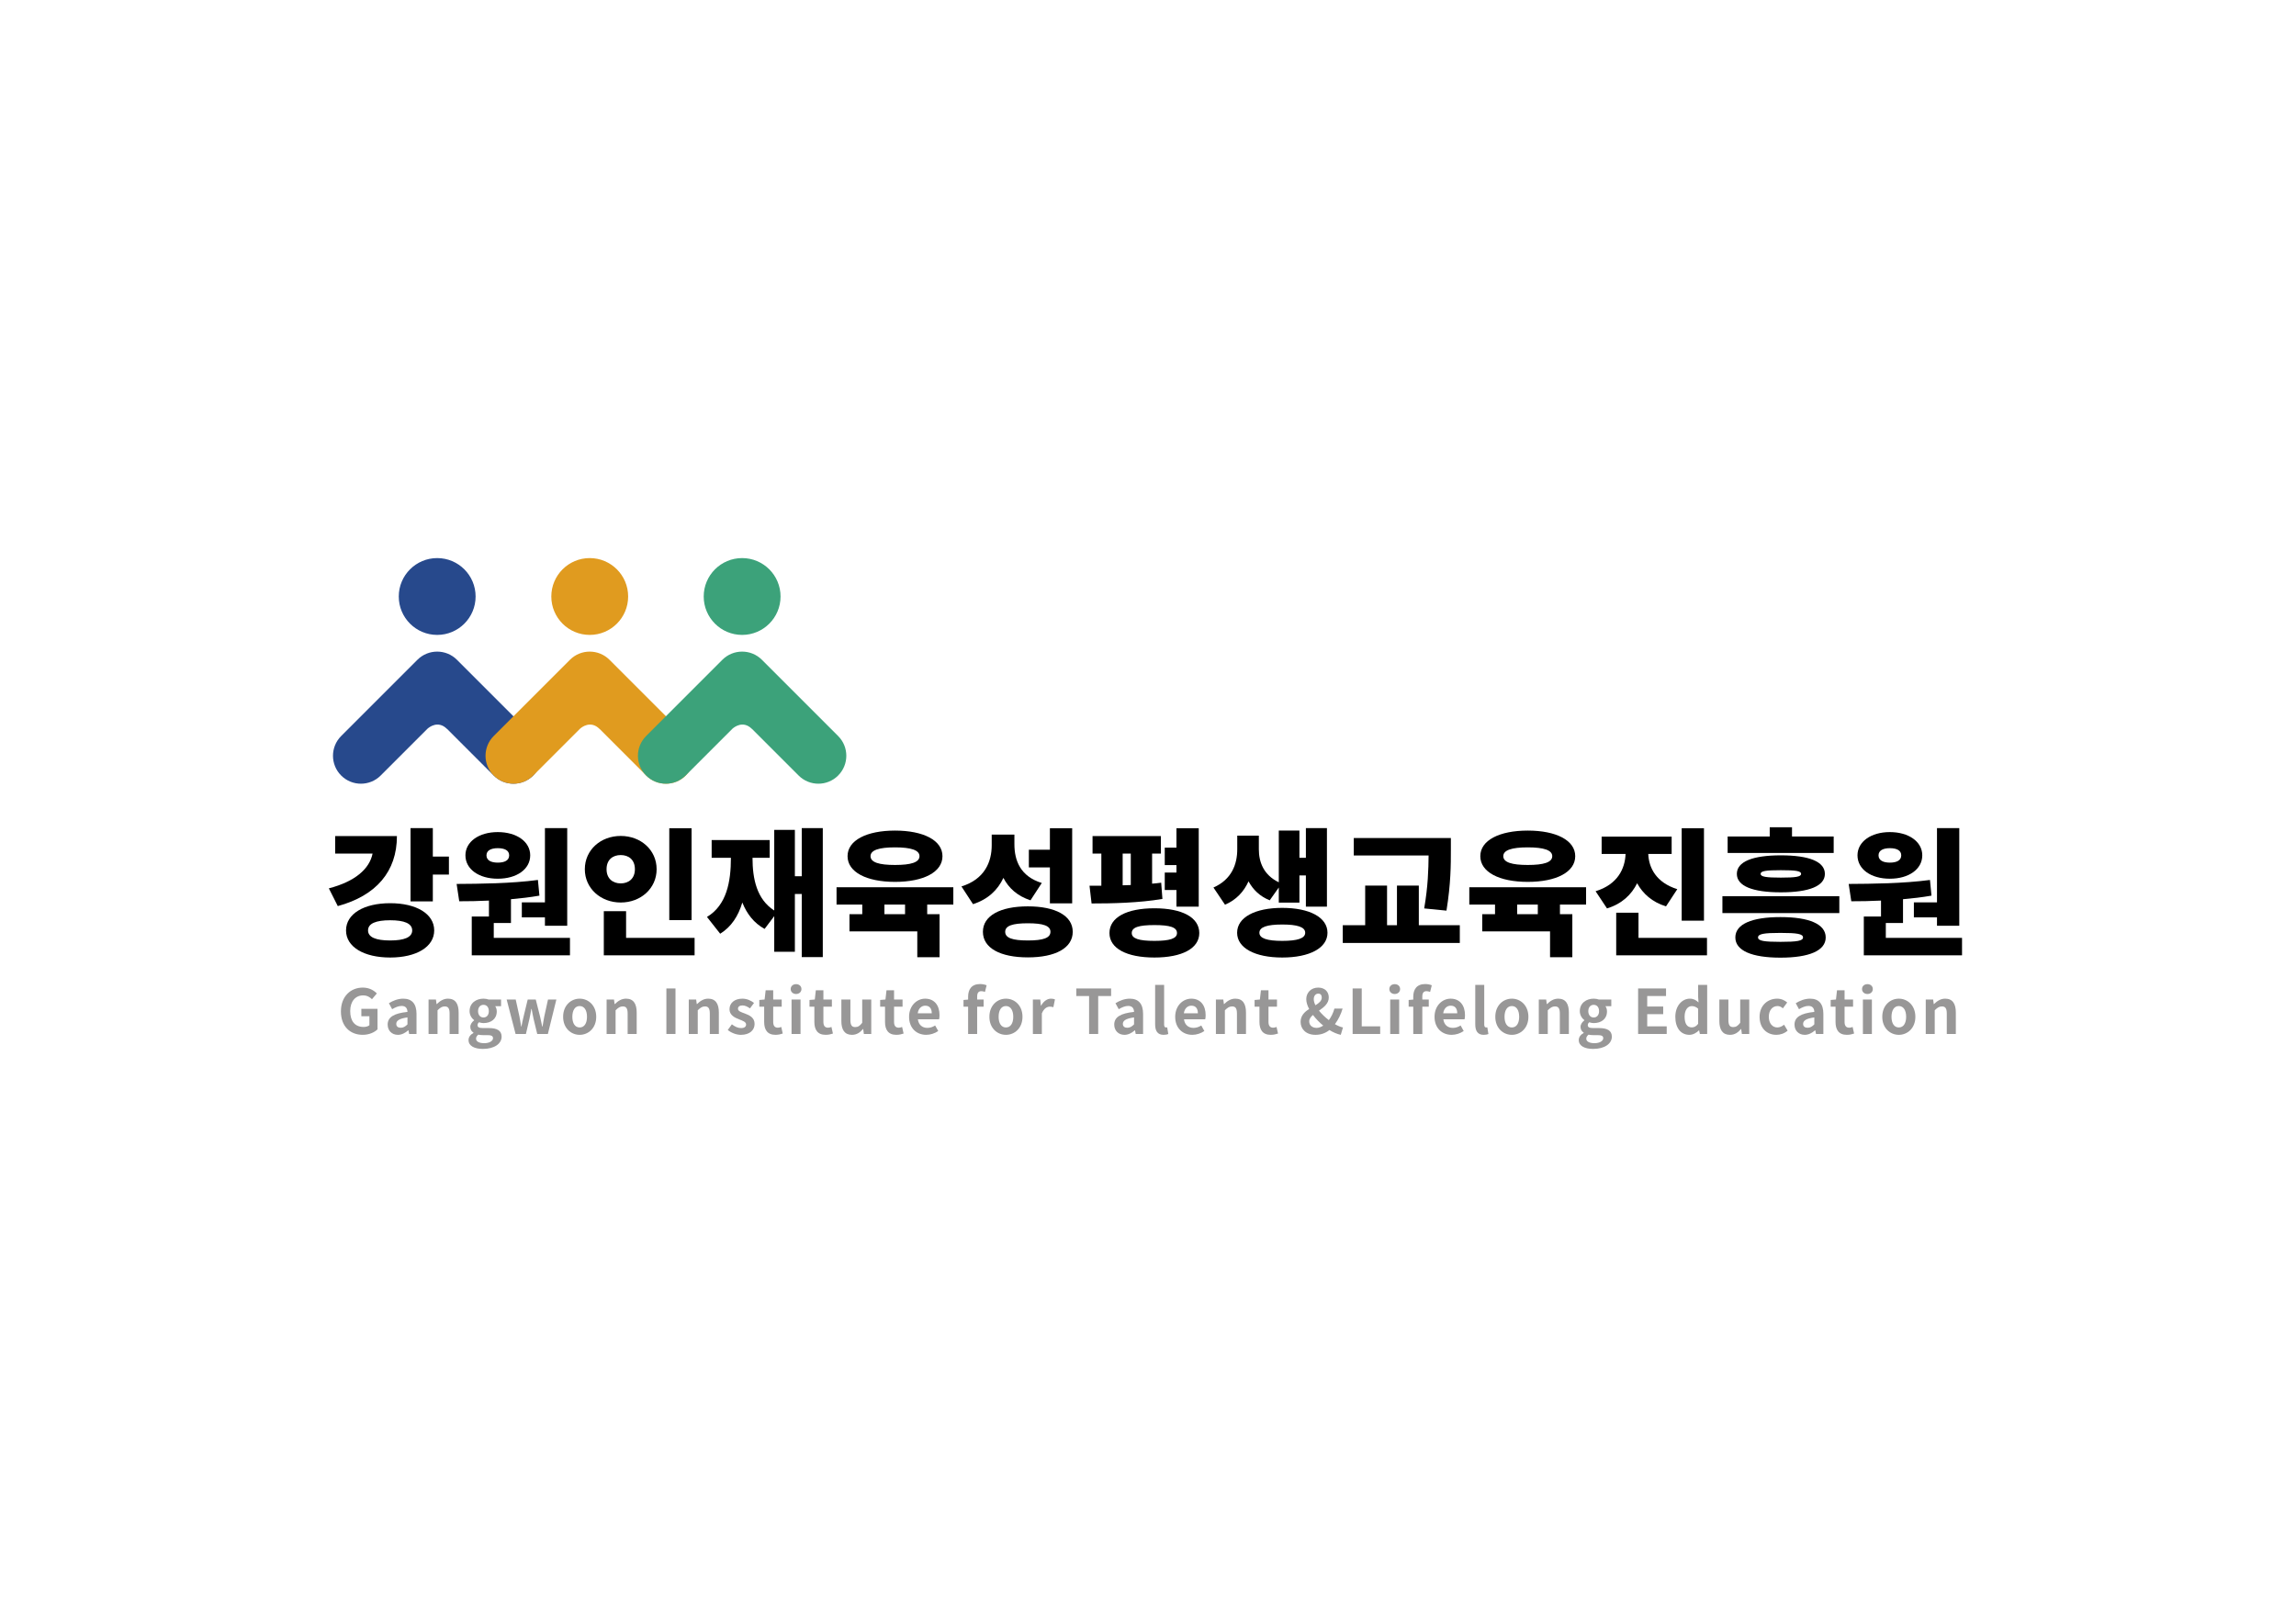 <?xml version="1.0" encoding="utf-8"?>
<!-- Generator: Adobe Illustrator 16.0.0, SVG Export Plug-In . SVG Version: 6.00 Build 0)  -->
<!DOCTYPE svg PUBLIC "-//W3C//DTD SVG 1.1//EN" "http://www.w3.org/Graphics/SVG/1.1/DTD/svg11.dtd">
<svg version="1.1" id="레이어_1" xmlns="http://www.w3.org/2000/svg" xmlns:xlink="http://www.w3.org/1999/xlink" x="0px"
	 y="0px" width="500px" height="350px" viewBox="0 0 500 350" enable-background="new 0 0 500 350" xml:space="preserve">
<g>
	<g>
		<g>
			<path d="M86.438,182.096c0,7.729-4.522,12.971-12.879,15.247l-1.947-3.864c5.781-1.498,8.865-4.283,9.525-7.578h-8.148v-3.805
				H86.438z M94.556,202.645c0,3.594-3.894,5.9-9.585,5.9c-5.721,0-9.615-2.307-9.615-5.9c0-3.625,3.895-5.931,9.615-5.931
				C90.662,196.714,94.556,199.02,94.556,202.645z M89.764,202.645c0-1.528-1.738-2.217-4.793-2.217
				c-3.086,0-4.822,0.688-4.822,2.217c0,1.498,1.736,2.187,4.822,2.187C88.025,204.831,89.764,204.143,89.764,202.645z
				 M97.761,186.56v3.924h-3.505v5.841h-4.853v-15.966h4.853v6.201H97.761z"/>
			<path d="M124.121,204.262v3.804h-21.387v-8.446h3.744v-3.475c-2.276,0.119-4.492,0.149-6.47,0.149l-0.569-3.774
				c5.092-0.029,11.861-0.09,17.703-0.868l0.329,3.415c-2.036,0.359-4.134,0.599-6.2,0.778v5.182h-3.744v3.235H124.121z
				 M101.357,186.29c0-2.966,2.936-5.063,7.039-5.063c4.133,0,7.068,2.097,7.068,5.063c0,3.024-2.936,5.092-7.068,5.092
				C104.293,191.382,101.357,189.314,101.357,186.29z M105.939,186.29c0,1.107,1.019,1.587,2.457,1.587
				c1.497,0,2.485-0.479,2.485-1.587c0-1.079-0.988-1.559-2.485-1.559C106.958,184.731,105.939,185.211,105.939,186.29z
				 M118.67,196.533v-16.175h4.853v21.268h-4.853v-1.827h-5.032v-3.266H118.67z"/>
			<path d="M135.176,196.563c-4.373,0-7.818-3.085-7.818-7.249c0-4.193,3.445-7.248,7.818-7.248s7.818,3.055,7.818,7.248
				C142.994,193.479,139.549,196.563,135.176,196.563z M151.262,204.262v3.804h-19.77v-9.614h4.852v5.811H151.262z M135.176,192.4
				c1.737,0,3.086-1.049,3.086-3.086c0-2.066-1.349-3.085-3.086-3.085s-3.086,1.019-3.086,3.085
				C132.09,191.352,133.438,192.4,135.176,192.4z M150.602,200.397h-4.852v-20.009h4.852V200.397z"/>
			<path d="M179.18,180.358v28.097h-4.583v-13.748H173.1v12.58h-4.494v-7.758l-2.096,2.785c-2.307-1.258-3.865-3.265-4.854-5.751
				c-0.869,2.936-2.396,5.302-4.822,6.8l-2.875-3.654c4.283-2.576,5.211-7.639,5.211-12.88h-4.193v-3.864h12.641v3.864h-3.744
				c0,4.583,0.929,9.046,4.732,11.472v-17.553h4.494v10.095h1.497v-10.484H179.18z"/>
			<path d="M201.916,197.013v2.097h2.695v9.376h-4.852v-5.631h-14.768v-3.745h2.785v-2.097h-5.601v-3.773h25.431v3.773H201.916z
				 M184.572,186.47c0-3.445,4.135-5.572,10.334-5.572c6.201,0,10.335,2.127,10.335,5.572c0,3.475-4.134,5.601-10.335,5.601
				C188.707,192.07,184.572,189.944,184.572,186.47z M189.575,186.47c0,1.348,1.856,1.917,5.331,1.917s5.332-0.569,5.332-1.917
				c0-1.318-1.857-1.917-5.332-1.917S189.575,185.151,189.575,186.47z M197.094,197.013h-4.493v2.097h4.493V197.013z"/>
			<path d="M224.412,196.085c-2.845-0.929-4.732-2.637-5.9-4.883c-1.229,2.636-3.354,4.673-6.619,5.721l-2.517-3.864
				c5.062-1.557,6.59-5.361,6.59-8.956v-2.336h4.942v2.097c0,3.595,1.318,7.009,5.961,8.447L224.412,196.085z M233.609,202.943
				c0,3.535-3.775,5.572-9.766,5.572c-6.021,0-9.795-2.037-9.795-5.572c0-3.504,3.773-5.541,9.795-5.541
				C229.834,197.402,233.609,199.439,233.609,202.943z M228.756,202.943c0-1.317-1.588-1.856-4.912-1.856
				c-3.355,0-4.942,0.539-4.942,1.856c0,1.349,1.587,1.888,4.942,1.888C227.168,204.831,228.756,204.292,228.756,202.943z
				 M228.637,188.926h-4.584v-3.864h4.584v-4.673h4.852v16.354h-4.852V188.926z"/>
			<path d="M253.141,195.785c-5.093,0.868-10.994,0.988-15.427,0.988l-0.449-3.864h2.575V185.9h-1.916v-3.805h14.887v3.805h-1.917
				v6.56c0.659-0.06,1.349-0.119,1.978-0.21L253.141,195.785z M261.168,203.214c0,3.354-3.744,5.331-9.766,5.331
				c-6.051,0-9.795-1.977-9.795-5.331c0-3.415,3.744-5.393,9.795-5.393C257.424,197.821,261.168,199.799,261.168,203.214z
				 M244.483,192.819l1.767-0.06V185.9h-1.767V192.819z M256.314,203.214c0-1.259-1.557-1.737-4.912-1.737
				c-3.385,0-4.941,0.479-4.941,1.737c0,1.198,1.557,1.707,4.941,1.707C254.758,204.921,256.314,204.412,256.314,203.214z
				 M256.195,193.838h-2.546v-3.804h2.546v-1.618h-2.546v-3.804h2.546v-4.224h4.853v17.074h-4.853V193.838z"/>
			<path d="M276.506,196.085c-2.157-0.869-3.625-2.307-4.613-4.134c-1.019,2.246-2.666,4.043-5.122,5.092l-2.517-3.744
				c4.014-1.768,5.182-5.122,5.182-8.327v-2.966h4.703v2.966c0,2.815,1.049,5.602,4.344,7.188v-11.263h4.492v5.932h1.408v-6.471
				h4.584v17.104h-4.584v-6.8h-1.408v5.931h-4.492v-3.295L276.506,196.085z M289.086,203.153c0,3.325-3.895,5.392-9.855,5.392
				c-5.93,0-9.824-2.066-9.824-5.392c0-3.354,3.895-5.421,9.824-5.421C285.191,197.732,289.086,199.799,289.086,203.153z
				 M284.233,203.153c0-1.258-1.708-1.797-5.003-1.797c-3.264,0-4.972,0.539-4.972,1.797c0,1.229,1.708,1.768,4.972,1.768
				C282.525,204.921,284.233,204.382,284.233,203.153z"/>
			<path d="M317.902,201.506v3.864h-25.49v-3.864h4.883v-8.626h4.763v8.626h2.157v-8.626h4.762v8.626H317.902z M310.145,197.852
				c0.84-4.822,0.93-8.537,0.959-11.532h-16.295v-3.804h21.147v2.546c0,3.325,0,7.339-0.958,13.27L310.145,197.852z"/>
			<path d="M339.711,197.013v2.097h2.695v9.376h-4.852v-5.631h-14.768v-3.745h2.785v-2.097h-5.601v-3.773h25.431v3.773H339.711z
				 M322.367,186.47c0-3.445,4.135-5.572,10.334-5.572c6.201,0,10.335,2.127,10.335,5.572c0,3.475-4.134,5.601-10.335,5.601
				C326.502,192.07,322.367,189.944,322.367,186.47z M327.371,186.47c0,1.348,1.855,1.917,5.33,1.917s5.332-0.569,5.332-1.917
				c0-1.318-1.857-1.917-5.332-1.917S327.371,185.151,327.371,186.47z M334.889,197.013h-4.493v2.097h4.493V197.013z"/>
			<path d="M362.807,197.402c-3.025-0.929-5.031-2.756-6.29-5.032c-1.228,2.486-3.325,4.493-6.56,5.481l-2.486-3.744
				c4.793-1.468,6.41-4.912,6.529-8.117h-5.211v-3.774h15.246v3.774h-5.092c0.119,2.995,1.707,6.23,6.32,7.668L362.807,197.402z
				 M371.732,204.262v3.804h-19.77v-9.285h4.854v5.481H371.732z M371.074,200.518h-4.854v-20.129h4.854V200.518z"/>
			<path d="M400.551,195.186v3.685H375.09v-3.685H400.551z M399.322,185.78h-23.094v-3.595h9.165v-2.007h4.853v2.007h9.076V185.78z
				 M397.584,204.172c0,2.876-3.594,4.403-9.854,4.403c-6.23,0-9.825-1.527-9.825-4.403c0-2.905,3.595-4.434,9.825-4.434
				C393.99,199.738,397.584,201.267,397.584,204.172z M387.82,186.29c6.17,0,9.584,1.377,9.584,4.043
				c0,2.637-3.414,4.014-9.584,4.014c-6.171,0-9.586-1.377-9.586-4.014C378.234,187.667,381.649,186.29,387.82,186.29z
				 M392.643,204.172c0-0.778-1.318-0.988-4.912-0.988c-3.564,0-4.883,0.21-4.883,0.988c0,0.749,1.318,0.959,4.883,0.959
				C391.324,205.131,392.643,204.921,392.643,204.172z M387.82,189.524c-3.176,0-4.404,0.15-4.404,0.809
				c0,0.63,1.229,0.809,4.404,0.809c3.174,0,4.402-0.179,4.402-0.809C392.223,189.675,390.994,189.524,387.82,189.524z"/>
			<path d="M427.271,204.262v3.804h-21.388v-8.446h3.744v-3.475c-2.276,0.119-4.493,0.149-6.47,0.149l-0.569-3.774
				c5.093-0.029,11.862-0.09,17.702-0.868l0.33,3.415c-2.037,0.359-4.135,0.599-6.201,0.778v5.182h-3.744v3.235H427.271z
				 M404.506,186.29c0-2.966,2.936-5.063,7.039-5.063c4.133,0,7.068,2.097,7.068,5.063c0,3.024-2.936,5.092-7.068,5.092
				C407.441,191.382,404.506,189.314,404.506,186.29z M409.089,186.29c0,1.107,1.019,1.587,2.456,1.587
				c1.498,0,2.486-0.479,2.486-1.587c0-1.079-0.988-1.559-2.486-1.559C410.107,184.731,409.089,185.211,409.089,186.29z
				 M421.818,196.533v-16.175h4.854v21.268h-4.854v-1.827h-5.031v-3.266H421.818z"/>
		</g>
		<g>
			<path fill="#989797" d="M74.242,220.28c0-3.269,2.117-5.185,4.756-5.185c1.433,0,2.424,0.616,3.066,1.272l-1.059,1.26
				c-0.481-0.469-1.044-0.831-1.941-0.831c-1.648,0-2.8,1.286-2.8,3.416c0,2.156,0.991,3.456,2.934,3.456
				c0.481,0,0.964-0.134,1.245-0.375v-1.956h-1.754v-1.62h3.522v4.474c-0.669,0.656-1.835,1.192-3.214,1.192
				C76.291,225.384,74.242,223.588,74.242,220.28z"/>
			<path fill="#989797" d="M84.422,223.16c0-1.607,1.299-2.451,4.313-2.773c-0.027-0.736-0.348-1.299-1.272-1.299
				c-0.696,0-1.366,0.308-2.063,0.71l-0.709-1.3c0.883-0.549,1.955-0.991,3.135-0.991c1.901,0,2.879,1.139,2.879,3.309v4.381h-1.607
				l-0.146-0.804h-0.041c-0.656,0.563-1.406,0.991-2.264,0.991C85.305,225.384,84.422,224.433,84.422,223.16z M88.734,223.106
				v-1.514c-1.822,0.241-2.438,0.736-2.438,1.406c0,0.589,0.414,0.844,0.99,0.844C87.85,223.843,88.266,223.575,88.734,223.106z"/>
			<path fill="#989797" d="M93.328,217.694h1.607l0.133,0.991h0.055c0.656-0.643,1.42-1.179,2.438-1.179
				c1.621,0,2.316,1.126,2.316,3.015v4.675h-1.969v-4.434c0-1.152-0.321-1.567-1.058-1.567c-0.616,0-1.005,0.295-1.567,0.844v5.157
				h-1.955V217.694z"/>
			<path fill="#989797" d="M102.033,226.522c0-0.63,0.389-1.166,1.072-1.555v-0.066c-0.389-0.255-0.684-0.644-0.684-1.26
				c0-0.563,0.389-1.085,0.83-1.406v-0.054c-0.509-0.375-0.991-1.085-0.991-1.955c0-1.769,1.434-2.72,3.027-2.72
				c0.415,0,0.817,0.081,1.126,0.188h2.705v1.447h-1.286c0.2,0.254,0.349,0.67,0.349,1.139c0,1.688-1.286,2.545-2.894,2.545
				c-0.294,0-0.644-0.067-0.964-0.175c-0.215,0.175-0.322,0.349-0.322,0.644c0,0.401,0.295,0.616,1.18,0.616h1.271
				c1.809,0,2.787,0.563,2.787,1.875c0,1.514-1.568,2.666-4.072,2.666C103.399,228.451,102.033,227.849,102.033,226.522z
				 M107.364,226.12c0-0.536-0.442-0.67-1.245-0.67h-0.911c-0.456,0-0.777-0.04-1.046-0.107c-0.334,0.269-0.494,0.563-0.494,0.871
				c0,0.63,0.695,0.991,1.795,0.991C106.588,227.205,107.364,226.71,107.364,226.12z M106.453,220.227
				c0-0.885-0.495-1.38-1.165-1.38s-1.179,0.495-1.179,1.38c0,0.884,0.522,1.38,1.179,1.38S106.453,221.11,106.453,220.227z"/>
			<path fill="#989797" d="M110.337,217.694h1.97l0.816,3.711c0.147,0.723,0.241,1.446,0.375,2.183h0.053
				c0.148-0.736,0.282-1.473,0.47-2.183l0.897-3.711h1.755l0.938,3.711c0.175,0.723,0.308,1.446,0.469,2.183h0.067
				c0.133-0.736,0.228-1.46,0.375-2.183l0.816-3.711h1.822l-1.849,7.502h-2.317l-0.791-3.269c-0.16-0.71-0.281-1.394-0.428-2.184
				h-0.066c-0.148,0.79-0.256,1.487-0.416,2.184l-0.764,3.269h-2.25L110.337,217.694z"/>
			<path fill="#989797" d="M122.632,221.459c0-2.505,1.728-3.952,3.603-3.952c1.877,0,3.604,1.447,3.604,3.952
				c0,2.478-1.727,3.925-3.604,3.925C124.359,225.384,122.632,223.937,122.632,221.459z M127.829,221.459
				c0-1.42-0.575-2.345-1.595-2.345c-1.018,0-1.594,0.925-1.594,2.345c0,1.406,0.576,2.317,1.594,2.317
				C127.254,223.776,127.829,222.865,127.829,221.459z"/>
			<path fill="#989797" d="M132.102,217.694h1.607l0.133,0.991h0.055c0.656-0.643,1.42-1.179,2.438-1.179
				c1.621,0,2.316,1.126,2.316,3.015v4.675h-1.969v-4.434c0-1.152-0.32-1.567-1.058-1.567c-0.616,0-1.005,0.295-1.567,0.844v5.157
				h-1.955V217.694z"/>
			<path fill="#989797" d="M145.119,215.283h1.982v9.913h-1.982V215.283z"/>
			<path fill="#989797" d="M149.994,217.694h1.607l0.134,0.991h0.054c0.656-0.643,1.42-1.179,2.438-1.179
				c1.621,0,2.317,1.126,2.317,3.015v4.675h-1.969v-4.434c0-1.152-0.321-1.567-1.058-1.567c-0.617,0-1.006,0.295-1.568,0.844v5.157
				h-1.955V217.694z"/>
			<path fill="#989797" d="M158.485,224.325l0.897-1.232c0.67,0.522,1.313,0.817,2.01,0.817c0.75,0,1.084-0.322,1.084-0.79
				c0-0.563-0.776-0.817-1.566-1.126c-0.951-0.361-2.049-0.938-2.049-2.183c0-1.354,1.098-2.305,2.785-2.305
				c1.098,0,1.93,0.456,2.559,0.925l-0.885,1.192c-0.535-0.375-1.058-0.644-1.62-0.644c-0.67,0-0.991,0.295-0.991,0.724
				c0,0.549,0.736,0.75,1.527,1.045c0.99,0.375,2.09,0.87,2.09,2.264c0,1.313-1.031,2.371-2.988,2.371
				C160.334,225.384,159.223,224.941,158.485,224.325z"/>
			<path fill="#989797" d="M166.414,222.57v-3.321h-1.058v-1.46l1.151-0.095l0.229-2.009h1.647v2.009h1.849v1.555h-1.849v3.321
				c0,0.857,0.349,1.259,1.019,1.259c0.24,0,0.535-0.08,0.736-0.16l0.321,1.433c-0.401,0.135-0.925,0.282-1.581,0.282
				C167.098,225.384,166.414,224.258,166.414,222.57z"/>
			<path fill="#989797" d="M172.188,215.417c0-0.643,0.495-1.071,1.178-1.071c0.67,0,1.166,0.429,1.166,1.071
				c0,0.617-0.496,1.072-1.166,1.072C172.683,216.489,172.188,216.034,172.188,215.417z M172.375,217.694h1.955v7.502h-1.955
				V217.694z"/>
			<path fill="#989797" d="M177.344,222.57v-3.321h-1.059v-1.46l1.152-0.095l0.227-2.009h1.648v2.009h1.848v1.555h-1.848v3.321
				c0,0.857,0.348,1.259,1.018,1.259c0.242,0,0.535-0.08,0.736-0.16l0.322,1.433c-0.402,0.135-0.924,0.282-1.58,0.282
				C178.026,225.384,177.344,224.258,177.344,222.57z"/>
			<path fill="#989797" d="M183.223,222.383v-4.688h1.969v4.434c0,1.166,0.322,1.567,1.045,1.567c0.617,0,1.019-0.268,1.527-0.938
				v-5.063h1.969v7.502h-1.607l-0.146-1.072h-0.055c-0.643,0.764-1.365,1.26-2.396,1.26
				C183.92,225.384,183.223,224.258,183.223,222.383z"/>
			<path fill="#989797" d="M192.732,222.57v-3.321h-1.059v-1.46l1.152-0.095l0.228-2.009h1.647v2.009h1.849v1.555h-1.849v3.321
				c0,0.857,0.348,1.259,1.018,1.259c0.242,0,0.536-0.08,0.736-0.16l0.322,1.433c-0.402,0.135-0.924,0.282-1.58,0.282
				C193.416,225.384,192.732,224.258,192.732,222.57z"/>
			<path fill="#989797" d="M197.969,221.459c0-2.438,1.701-3.952,3.496-3.952c2.063,0,3.135,1.514,3.135,3.59
				c0,0.362-0.041,0.724-0.094,0.897h-4.621c0.16,1.232,0.964,1.876,2.076,1.876c0.615,0,1.151-0.188,1.688-0.522l0.67,1.205
				c-0.736,0.51-1.688,0.831-2.625,0.831C199.604,225.384,197.969,223.924,197.969,221.459z M202.912,220.695
				c0-1.018-0.456-1.661-1.42-1.661c-0.791,0-1.487,0.563-1.635,1.661H202.912z"/>
			<path fill="#989797" d="M214.496,216.034c-0.254-0.095-0.549-0.161-0.789-0.161c-0.59,0-0.912,0.349-0.912,1.179v0.643h1.407
				v1.555h-1.407v5.947h-1.969v-5.947h-1.004v-1.46l1.004-0.081v-0.616c0-1.567,0.724-2.772,2.612-2.772
				c0.576,0,1.085,0.134,1.42,0.268L214.496,216.034z"/>
			<path fill="#989797" d="M215.461,221.459c0-2.505,1.727-3.952,3.603-3.952s3.604,1.447,3.604,3.952
				c0,2.478-1.728,3.925-3.604,3.925S215.461,223.937,215.461,221.459z M220.658,221.459c0-1.42-0.576-2.345-1.595-2.345
				s-1.594,0.925-1.594,2.345c0,1.406,0.575,2.317,1.594,2.317S220.658,222.865,220.658,221.459z"/>
			<path fill="#989797" d="M224.93,217.694h1.607l0.134,1.326h0.054c0.549-0.978,1.353-1.514,2.13-1.514
				c0.415,0,0.656,0.067,0.884,0.161l-0.348,1.701c-0.256-0.08-0.469-0.12-0.777-0.12c-0.59,0-1.299,0.388-1.729,1.473v4.475h-1.955
				V217.694z"/>
			<path fill="#989797" d="M237.171,216.931h-2.786v-1.647h7.582v1.647h-2.813v8.266h-1.983V216.931z"/>
			<path fill="#989797" d="M242.648,223.16c0-1.607,1.299-2.451,4.313-2.773c-0.026-0.736-0.349-1.299-1.272-1.299
				c-0.697,0-1.367,0.308-2.063,0.71l-0.711-1.3c0.885-0.549,1.956-0.991,3.135-0.991c1.902,0,2.88,1.139,2.88,3.309v4.381h-1.606
				l-0.148-0.804h-0.039c-0.657,0.563-1.408,0.991-2.265,0.991C243.533,225.384,242.648,224.433,242.648,223.16z M246.962,223.106
				v-1.514c-1.821,0.241-2.438,0.736-2.438,1.406c0,0.589,0.416,0.844,0.992,0.844C246.078,223.843,246.492,223.575,246.962,223.106
				z"/>
			<path fill="#989797" d="M251.555,223.093v-8.586h1.956v8.68c0,0.442,0.214,0.59,0.401,0.59c0.081,0,0.135,0,0.269-0.027
				l0.241,1.46c-0.229,0.094-0.563,0.175-1.018,0.175C252.037,225.384,251.555,224.486,251.555,223.093z"/>
			<path fill="#989797" d="M255.922,221.459c0-2.438,1.701-3.952,3.496-3.952c2.063,0,3.134,1.514,3.134,3.59
				c0,0.362-0.04,0.724-0.094,0.897h-4.622c0.162,1.232,0.965,1.876,2.077,1.876c0.616,0,1.151-0.188,1.688-0.522l0.669,1.205
				c-0.737,0.51-1.688,0.831-2.626,0.831C257.556,225.384,255.922,223.924,255.922,221.459z M260.863,220.695
				c0-1.018-0.455-1.661-1.42-1.661c-0.789,0-1.486,0.563-1.633,1.661H260.863z"/>
			<path fill="#989797" d="M264.787,217.694h1.607l0.135,0.991h0.053c0.656-0.643,1.42-1.179,2.438-1.179
				c1.621,0,2.318,1.126,2.318,3.015v4.675h-1.969v-4.434c0-1.152-0.322-1.567-1.059-1.567c-0.617,0-1.005,0.295-1.567,0.844v5.157
				h-1.956V217.694z"/>
			<path fill="#989797" d="M274.27,222.57v-3.321h-1.058v-1.46l1.151-0.095l0.229-2.009h1.647v2.009h1.849v1.555h-1.849v3.321
				c0,0.857,0.349,1.259,1.019,1.259c0.24,0,0.535-0.08,0.736-0.16l0.321,1.433c-0.401,0.135-0.925,0.282-1.581,0.282
				C274.953,225.384,274.27,224.258,274.27,222.57z"/>
			<path fill="#989797" d="M291.977,225.384c-0.777-0.175-1.634-0.522-2.465-1.045c-0.816,0.643-1.821,1.045-3.04,1.045
				c-2.076,0-3.241-1.272-3.241-2.813c0-1.379,0.87-2.184,1.861-2.813c-0.402-0.75-0.629-1.487-0.629-2.144
				c0-1.38,1.004-2.519,2.598-2.519c1.406,0,2.305,0.857,2.305,2.157c0,1.313-1.072,2.13-2.131,2.866
				c0.59,0.736,1.354,1.46,2.145,2.063c0.521-0.696,0.951-1.54,1.219-2.518h1.781c-0.361,1.219-0.91,2.371-1.674,3.402
				c0.643,0.361,1.244,0.616,1.754,0.71L291.977,225.384z M286.713,223.87c0.482,0,0.978-0.188,1.446-0.496
				c-0.844-0.696-1.606-1.487-2.237-2.317c-0.482,0.415-0.816,0.857-0.816,1.394C285.105,223.294,285.762,223.87,286.713,223.87z
				 M286.459,218.94c0.775-0.469,1.379-0.951,1.379-1.675c0-0.495-0.229-0.856-0.75-0.856c-0.576,0-0.991,0.469-0.991,1.205
				C286.097,218.029,286.23,218.472,286.459,218.94z"/>
			<path fill="#989797" d="M294.561,215.283h1.982v8.252h4.02v1.661h-6.002V215.283z"/>
			<path fill="#989797" d="M302.557,215.417c0-0.643,0.496-1.071,1.178-1.071c0.67,0,1.166,0.429,1.166,1.071
				c0,0.617-0.496,1.072-1.166,1.072C303.053,216.489,302.557,216.034,302.557,215.417z M302.744,217.694h1.955v7.502h-1.955
				V217.694z"/>
			<path fill="#989797" d="M311.437,216.034c-0.255-0.095-0.55-0.161-0.79-0.161c-0.59,0-0.911,0.349-0.911,1.179v0.643h1.407v1.555
				h-1.407v5.947h-1.97v-5.947h-1.004v-1.46l1.004-0.081v-0.616c0-1.567,0.725-2.772,2.613-2.772c0.576,0,1.084,0.134,1.42,0.268
				L311.437,216.034z"/>
			<path fill="#989797" d="M312.4,221.459c0-2.438,1.701-3.952,3.496-3.952c2.063,0,3.135,1.514,3.135,3.59
				c0,0.362-0.041,0.724-0.094,0.897h-4.621c0.16,1.232,0.965,1.876,2.076,1.876c0.615,0,1.152-0.188,1.688-0.522l0.67,1.205
				c-0.736,0.51-1.688,0.831-2.625,0.831C314.035,225.384,312.4,223.924,312.4,221.459z M317.344,220.695
				c0-1.018-0.456-1.661-1.42-1.661c-0.791,0-1.486,0.563-1.635,1.661H317.344z"/>
			<path fill="#989797" d="M321.268,223.093v-8.586h1.955v8.68c0,0.442,0.215,0.59,0.402,0.59c0.08,0,0.133,0,0.268-0.027l0.24,1.46
				c-0.227,0.094-0.563,0.175-1.018,0.175C321.749,225.384,321.268,224.486,321.268,223.093z"/>
			<path fill="#989797" d="M325.633,221.459c0-2.505,1.729-3.952,3.604-3.952s3.604,1.447,3.604,3.952
				c0,2.478-1.729,3.925-3.604,3.925S325.633,223.937,325.633,221.459z M330.83,221.459c0-1.42-0.576-2.345-1.594-2.345
				s-1.594,0.925-1.594,2.345c0,1.406,0.576,2.317,1.594,2.317S330.83,222.865,330.83,221.459z"/>
			<path fill="#989797" d="M335.102,217.694h1.607l0.135,0.991h0.053c0.656-0.643,1.42-1.179,2.438-1.179
				c1.621,0,2.318,1.126,2.318,3.015v4.675h-1.969v-4.434c0-1.152-0.322-1.567-1.059-1.567c-0.616,0-1.005,0.295-1.566,0.844v5.157
				h-1.957V217.694z"/>
			<path fill="#989797" d="M343.807,226.522c0-0.63,0.389-1.166,1.072-1.555v-0.066c-0.389-0.255-0.684-0.644-0.684-1.26
				c0-0.563,0.389-1.085,0.831-1.406v-0.054c-0.509-0.375-0.991-1.085-0.991-1.955c0-1.769,1.434-2.72,3.027-2.72
				c0.415,0,0.816,0.081,1.125,0.188h2.705v1.447h-1.285c0.201,0.254,0.348,0.67,0.348,1.139c0,1.688-1.285,2.545-2.893,2.545
				c-0.295,0-0.643-0.067-0.965-0.175c-0.214,0.175-0.321,0.349-0.321,0.644c0,0.401,0.295,0.616,1.179,0.616h1.273
				c1.808,0,2.785,0.563,2.785,1.875c0,1.514-1.566,2.666-4.072,2.666C345.174,228.451,343.807,227.849,343.807,226.522z
				 M349.139,226.12c0-0.536-0.441-0.67-1.246-0.67h-0.91c-0.455,0-0.777-0.04-1.045-0.107c-0.336,0.269-0.496,0.563-0.496,0.871
				c0,0.63,0.697,0.991,1.795,0.991C348.361,227.205,349.139,226.71,349.139,226.12z M348.229,220.227
				c0-0.885-0.496-1.38-1.166-1.38s-1.179,0.495-1.179,1.38c0,0.884,0.522,1.38,1.179,1.38S348.229,221.11,348.229,220.227z"/>
			<path fill="#989797" d="M356.732,215.283h6.08v1.647h-4.098v2.291h3.482v1.661h-3.482v2.652h4.246v1.661h-6.229V215.283z"/>
			<path fill="#989797" d="M364.835,221.459c0-2.451,1.526-3.952,3.147-3.952c0.844,0,1.367,0.321,1.902,0.817l-0.08-1.179v-2.639
				h1.969v10.689h-1.594l-0.16-0.777h-0.041c-0.549,0.536-1.299,0.965-2.076,0.965C366.041,225.384,364.835,223.91,364.835,221.459z
				 M369.805,222.985v-3.295c-0.455-0.415-0.924-0.563-1.394-0.563c-0.844,0-1.554,0.804-1.554,2.304
				c0,1.554,0.563,2.331,1.554,2.331C368.934,223.763,369.375,223.549,369.805,222.985z"/>
			<path fill="#989797" d="M374.424,222.383v-4.688h1.969v4.434c0,1.166,0.322,1.567,1.045,1.567c0.617,0,1.02-0.268,1.527-0.938
				v-5.063h1.969v7.502h-1.606l-0.147-1.072h-0.054c-0.644,0.764-1.366,1.26-2.397,1.26
				C375.121,225.384,374.424,224.258,374.424,222.383z"/>
			<path fill="#989797" d="M383.184,221.459c0-2.505,1.795-3.952,3.83-3.952c0.926,0,1.635,0.362,2.184,0.831l-0.938,1.272
				c-0.375-0.321-0.723-0.496-1.151-0.496c-1.139,0-1.915,0.925-1.915,2.345c0,1.406,0.776,2.317,1.861,2.317
				c0.535,0,1.045-0.255,1.46-0.604l0.776,1.3c-0.709,0.629-1.62,0.911-2.451,0.911
				C384.764,225.384,383.184,223.937,383.184,221.459z"/>
			<path fill="#989797" d="M390.791,223.16c0-1.607,1.299-2.451,4.313-2.773c-0.026-0.736-0.349-1.299-1.272-1.299
				c-0.697,0-1.367,0.308-2.063,0.71l-0.711-1.3c0.885-0.549,1.956-0.991,3.135-0.991c1.902,0,2.881,1.139,2.881,3.309v4.381h-1.607
				l-0.148-0.804h-0.039c-0.657,0.563-1.408,0.991-2.265,0.991C391.676,225.384,390.791,224.433,390.791,223.16z M395.104,223.106
				v-1.514c-1.821,0.241-2.438,0.736-2.438,1.406c0,0.589,0.416,0.844,0.992,0.844C394.221,223.843,394.635,223.575,395.104,223.106
				z"/>
			<path fill="#989797" d="M399.725,222.57v-3.321h-1.059v-1.46l1.152-0.095l0.228-2.009h1.647v2.009h1.849v1.555h-1.849v3.321
				c0,0.857,0.348,1.259,1.018,1.259c0.242,0,0.536-0.08,0.737-0.16l0.321,1.433c-0.402,0.135-0.924,0.282-1.58,0.282
				C400.408,225.384,399.725,224.258,399.725,222.57z"/>
			<path fill="#989797" d="M405.496,215.417c0-0.643,0.496-1.071,1.18-1.071c0.67,0,1.166,0.429,1.166,1.071
				c0,0.617-0.496,1.072-1.166,1.072C405.992,216.489,405.496,216.034,405.496,215.417z M405.684,217.694h1.957v7.502h-1.957
				V217.694z"/>
			<path fill="#989797" d="M409.902,221.459c0-2.505,1.729-3.952,3.604-3.952s3.604,1.447,3.604,3.952
				c0,2.478-1.729,3.925-3.604,3.925S409.902,223.937,409.902,221.459z M415.1,221.459c0-1.42-0.575-2.345-1.594-2.345
				c-1.018,0-1.594,0.925-1.594,2.345c0,1.406,0.576,2.317,1.594,2.317C414.524,223.776,415.1,222.865,415.1,221.459z"/>
			<path fill="#989797" d="M419.372,217.694h1.608l0.133,0.991h0.055c0.656-0.643,1.419-1.179,2.438-1.179
				c1.621,0,2.316,1.126,2.316,3.015v4.675h-1.969v-4.434c0-1.152-0.321-1.567-1.059-1.567c-0.615,0-1.004,0.295-1.566,0.844v5.157
				h-1.956V217.694z"/>
		</g>
	</g>
	<circle id="XMLID_17_" fill="#27498C" cx="95.206" cy="129.915" r="8.366"/>
	<path fill="#27498C" d="M116.113,160.304l-16.603-16.603c-1.188-1.189-2.747-1.782-4.306-1.781
		c-1.557-0.001-3.115,0.592-4.305,1.781l-16.603,16.603c-2.376,2.375-2.376,6.228,0.001,8.603c2.375,2.376,6.227,2.376,8.602,0
		l10.2-10.2c0.334-0.299,2.298-1.893,4.241,0.051l0.008-0.012l10.161,10.161c2.375,2.376,6.228,2.376,8.603,0
		C118.489,166.531,118.489,162.679,116.113,160.304z"/>
	<circle id="XMLID_8_" fill="#E09B1F" cx="128.425" cy="129.915" r="8.366"/>
	<path fill="#E09B1F" d="M149.332,160.304l-16.603-16.603c-1.188-1.189-2.747-1.782-4.306-1.781
		c-1.557-0.001-3.115,0.592-4.305,1.781l-16.603,16.603c-2.376,2.375-2.376,6.228,0.001,8.603c2.375,2.376,6.227,2.376,8.602,0
		l10.2-10.2c0.334-0.299,2.298-1.893,4.241,0.051l0.008-0.012l10.161,10.161c2.375,2.376,6.228,2.376,8.603,0
		C151.708,166.531,151.708,162.679,149.332,160.304z"/>
	<circle id="XMLID_1_" fill="#3CA27A" cx="161.614" cy="129.915" r="8.366"/>
	<path fill="#3CA27A" d="M182.521,160.304l-16.603-16.603c-1.188-1.189-2.747-1.782-4.306-1.781
		c-1.557-0.001-3.115,0.592-4.305,1.781l-16.603,16.603c-2.376,2.375-2.376,6.228,0.001,8.603c2.375,2.376,6.227,2.376,8.602,0
		l10.2-10.2c0.334-0.299,2.298-1.893,4.241,0.051l0.008-0.012l10.161,10.161c2.375,2.376,6.228,2.376,8.603,0
		C184.897,166.531,184.897,162.679,182.521,160.304z"/>
</g>
</svg>

